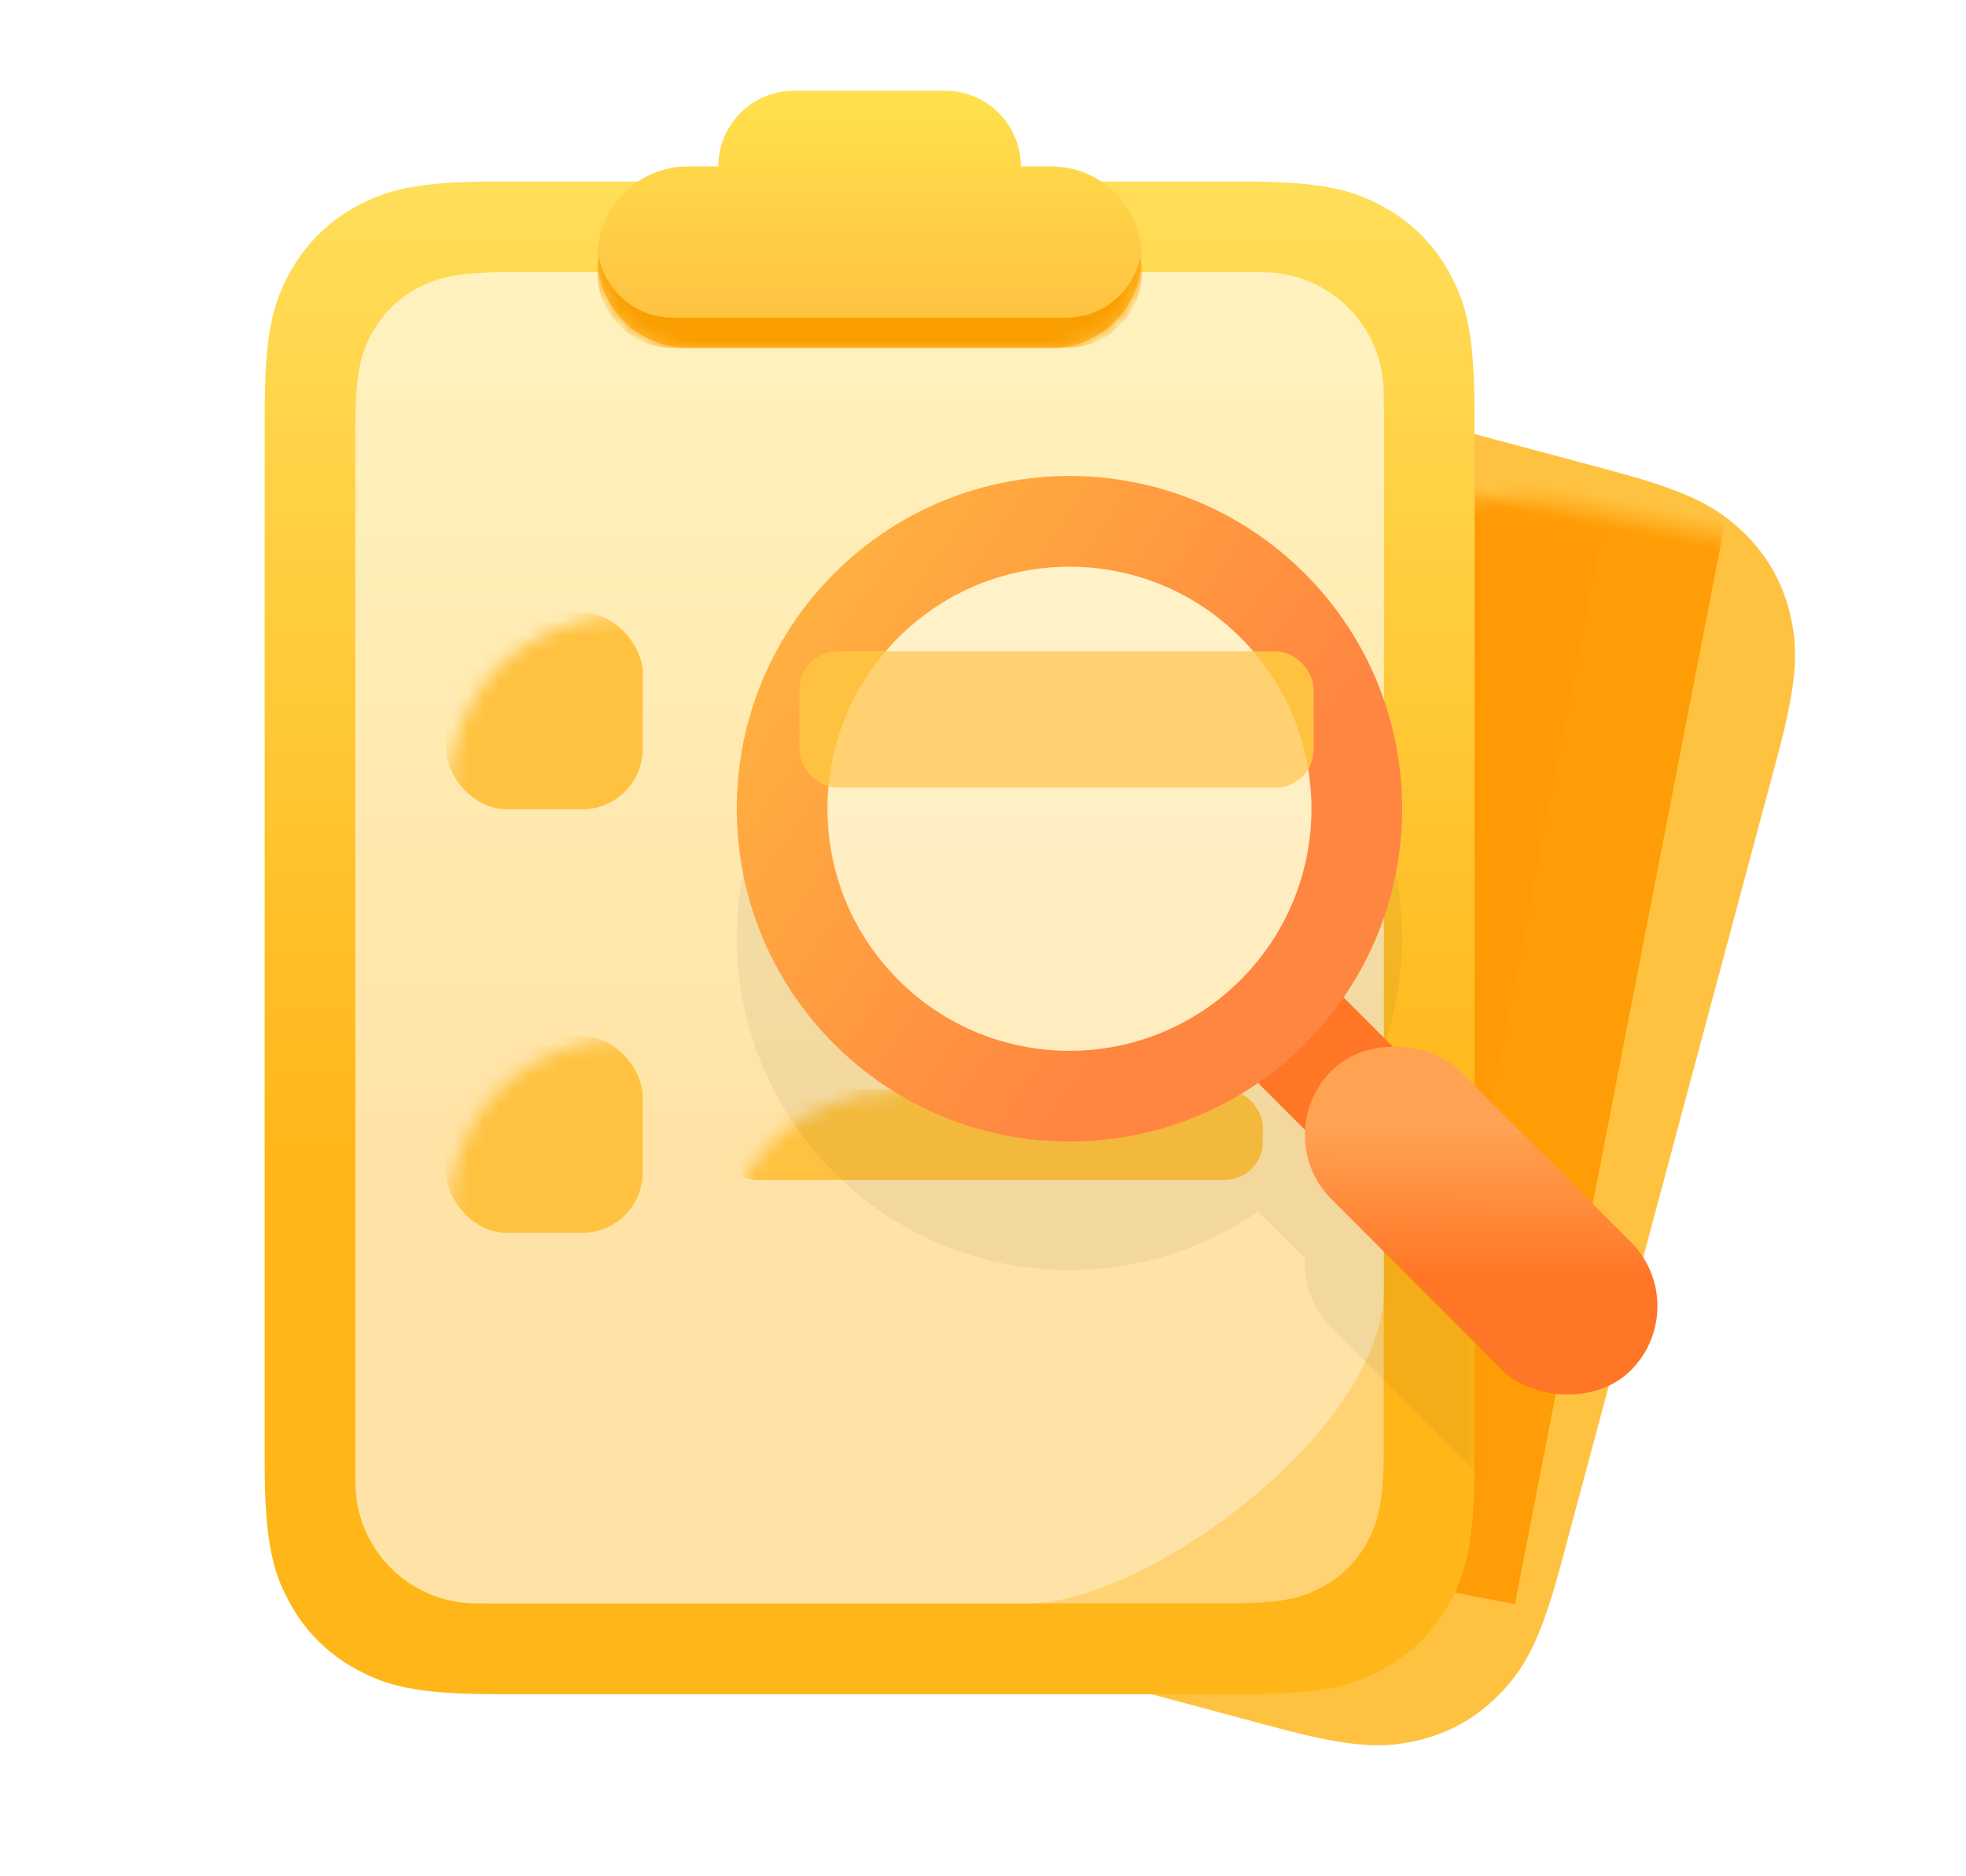 <?xml version="1.0" encoding="UTF-8"?>
<svg width="130px" height="124px" viewBox="0 0 130 124" version="1.1" xmlns="http://www.w3.org/2000/svg" xmlns:xlink="http://www.w3.org/1999/xlink">
    <title>插图/体测</title>
    <defs>
        <path d="M25.383,8.5 L71.117,8.5 C76.466,8.5 78.406,9.057 80.361,10.103 C82.317,11.149 83.851,12.683 84.897,14.639 C85.943,16.594 86.5,18.534 86.5,23.883 L86.5,79.117 C86.5,84.466 85.943,86.406 84.897,88.361 C83.851,90.317 82.317,91.851 80.361,92.897 C78.406,93.943 76.466,94.5 71.117,94.5 L25.383,94.5 C20.034,94.5 18.094,93.943 16.139,92.897 C14.183,91.851 12.649,90.317 11.603,88.361 C10.557,86.406 10,84.466 10,79.117 L10,23.883 C10,18.534 10.557,16.594 11.603,14.639 C12.649,12.683 14.183,11.149 16.139,10.103 C18.094,9.057 20.034,8.5 25.383,8.5 Z" id="path-1"></path>
        <filter x="-43.5%" y="-18.6%" width="187.0%" height="137.3%" filterUnits="objectBoundingBox" id="filter-3">
            <feGaussianBlur stdDeviation="5" in="SourceGraphic"></feGaussianBlur>
        </filter>
        <filter x="-34.8%" y="-14.9%" width="169.6%" height="129.8%" filterUnits="objectBoundingBox" id="filter-4">
            <feGaussianBlur stdDeviation="4" in="SourceGraphic"></feGaussianBlur>
        </filter>
        <linearGradient x1="50%" y1="0.177%" x2="50%" y2="64.688%" id="linearGradient-5">
            <stop stop-color="#FFDE59" offset="0%"></stop>
            <stop stop-color="#FFB619" offset="100%"></stop>
        </linearGradient>
        <path d="M15.383,-6.21504185e-16 L64.617,6.21504185e-16 C69.966,-3.61111829e-16 71.906,0.557 73.861,1.603 C75.817,2.649 77.351,4.183 78.397,6.139 C79.443,8.094 80,10.034 80,15.383 L80,84.617 C80,89.966 79.443,91.906 78.397,93.861 C77.351,95.817 75.817,97.351 73.861,98.397 C71.906,99.443 69.966,100 64.617,100 L15.383,100 C10.034,100 8.094,99.443 6.139,98.397 C4.183,97.351 2.649,95.817 1.603,93.861 C0.557,91.906 2.4074122e-16,89.966 -4.14336123e-16,84.617 L4.14336123e-16,15.383 C-2.4074122e-16,10.034 0.557,8.094 1.603,6.139 C2.649,4.183 4.183,2.649 6.139,1.603 C8.094,0.557 10.034,3.61111829e-16 15.383,-6.21504185e-16 Z" id="path-6"></path>
        <linearGradient x1="50%" y1="0.982%" x2="50%" y2="64.486%" id="linearGradient-8">
            <stop stop-color="#FFF2BF" offset="0%"></stop>
            <stop stop-color="#FFD273" offset="100%"></stop>
        </linearGradient>
        <linearGradient x1="50%" y1="0.982%" x2="50%" y2="64.486%" id="linearGradient-9">
            <stop stop-color="#FFF2BF" offset="0%"></stop>
            <stop stop-color="#FFE3A6" offset="100%"></stop>
        </linearGradient>
        <linearGradient x1="50%" y1="0.639%" x2="50%" y2="98.451%" id="linearGradient-10">
            <stop stop-color="#FFE14D" offset="0%"></stop>
            <stop stop-color="#FFBF40" offset="100%"></stop>
        </linearGradient>
        <path d="M23,0 C25.761,-5.07265313e-16 28,2.239 28,5 L30,5 C33.314,5 36,7.686 36,11 C36,14.314 33.314,17 30,17 L6,17 C2.686,17 4.05812251e-16,14.314 0,11 C-4.05812251e-16,7.686 2.686,5 6,5 L8,5 L8,5 C8,2.239 10.239,5.07265313e-16 13,0 L23,0 Z" id="path-11"></path>
        <filter x="-12.5%" y="-75.0%" width="125.0%" height="250.0%" filterUnits="objectBoundingBox" id="filter-13">
            <feGaussianBlur stdDeviation="1.5" in="SourceGraphic"></feGaussianBlur>
        </filter>
        <linearGradient x1="59.184%" y1="23.489%" x2="40.816%" y2="65.676%" id="linearGradient-14">
            <stop stop-color="#FFA251" offset="0%"></stop>
            <stop stop-color="#FF7626" offset="100%"></stop>
        </linearGradient>
        <linearGradient x1="50%" y1="7.10542736e-13%" x2="63.595%" y2="73.237%" id="linearGradient-15">
            <stop stop-color="#FFAF40" offset="0%"></stop>
            <stop stop-color="#FF8640" offset="100%"></stop>
        </linearGradient>
        <path d="M16,0 C7.163,0 0,7.163 0,16 C0,24.837 7.163,32 16,32 C24.837,32 32,24.837 32,16 C32,7.163 24.837,0 16,0 Z" id="path-16"></path>
    </defs>
    <g id="插图/体测" stroke="none" stroke-width="1" fill="none" fill-rule="evenodd">
        <g id="编组-16" transform="translate(17.5, 6)">
            <g id="文件">
                <g id="编组-15" transform="translate(7.69, 9.262)">
                    <mask id="mask-2" fill="white">
                        <use xlink:href="#path-1"></use>
                    </mask>
                    <use id="矩形" fill="#FFC240" transform="translate(48.25, 51.5) rotate(-345) translate(-48.25, -51.5) " xlink:href="#path-1"></use>
                    <rect id="矩形" fill-opacity="0.9" fill="#FF9900" filter="url(#filter-3)" mask="url(#mask-2)" transform="translate(65.727, 47.989) rotate(11) translate(-65.727, -47.989) " x="48.477" y="7.739" width="34.5" height="80.5"></rect>
                    <rect id="矩形" fill-opacity="0.1" fill="#FF8000" filter="url(#filter-4)" mask="url(#mask-2)" transform="translate(57.727, 47.989) rotate(11) translate(-57.727, -47.989) " x="40.477" y="7.739" width="34.5" height="80.5"></rect>
                    <path d="M56.31,19.738 C68.461,19.738 78.31,29.588 78.31,41.738 C78.31,52.522 70.551,61.494 60.311,63.376 L60.311,67.767 C61.538,68.866 62.31,70.462 62.31,72.238 L62.31,88.238 C62.31,91.552 59.624,94.238 56.31,94.238 C52.997,94.238 50.31,91.552 50.31,88.238 L50.31,72.238 C50.31,70.461 51.083,68.865 52.31,67.766 L52.311,63.376 C42.07,61.495 34.31,52.523 34.31,41.738 C34.31,29.588 44.16,19.738 56.31,19.738 Z" id="影子" fill-opacity="0.06" fill="#000000" mask="url(#mask-2)" transform="translate(56.31, 56.988) rotate(-45) translate(-56.31, -56.988) "></path>
                </g>
                <g id="编组-14" transform="translate(0, 6)">
                    <mask id="mask-7" fill="white">
                        <use xlink:href="#path-6"></use>
                    </mask>
                    <use id="矩形" fill="url(#linearGradient-5)" xlink:href="#path-6"></use>
                    <path d="M16.256,6 L63.744,6 C67.311,6 68.604,6.371 69.907,7.069 C71.211,7.766 72.234,8.789 72.931,10.093 C73.629,11.396 74,12.689 74,16.256 L74,83.744 C74,87.311 73.629,88.604 72.931,89.907 C72.234,91.211 71.211,92.234 69.907,92.931 C68.604,93.629 67.311,94 63.744,94 L16.256,94 C12.689,94 11.396,93.629 10.093,92.931 C8.789,92.234 7.766,91.211 7.069,89.907 C6.371,88.604 6,87.311 6,83.744 L6,16.256 C6,12.689 6.371,11.396 7.069,10.093 C7.766,8.789 8.789,7.766 10.093,7.069 C11.396,6.371 12.689,6 16.256,6 Z" id="矩形" fill="url(#linearGradient-8)" mask="url(#mask-7)"></path>
                    <path d="M16.256,6 L66,6 C70.418,6 74,9.582 74,14 C74,33.741 74,53.482 74,73.223 C74,82.564 58.298,94 50.491,94 C38.327,94 26.164,94 14,94 C9.582,94 6,90.418 6,86 L6,16.256 C6,12.689 6.371,11.396 7.069,10.093 C7.766,8.789 8.789,7.766 10.093,7.069 C11.396,6.371 12.689,6 16.256,6 Z" id="矩形" fill="url(#linearGradient-9)" mask="url(#mask-7)"></path>
                    <rect id="矩形" fill="#FFC240" mask="url(#mask-7)" x="12" y="28.5" width="13" height="13" rx="4"></rect>
                    <rect id="矩形备份-5" fill="#FFC240" mask="url(#mask-7)" x="12" y="56.5" width="13" height="13" rx="4"></rect>
                    <rect id="矩形" fill="#FFC240" mask="url(#mask-7)" x="30" y="32" width="36" height="6" rx="2.5"></rect>
                    <rect id="矩形备份-6" fill="#FFC240" mask="url(#mask-7)" x="30" y="60" width="36" height="6" rx="2.5"></rect>
                    <path d="M36.589,40.839 C36.589,50.504 44.424,58.339 54.089,58.339 C63.754,58.339 71.589,50.504 71.589,40.839 C71.589,39.643 71.469,38.476 71.241,37.347 C76.507,44.848 76.541,54.903 71.345,62.438 L74.451,65.543 C76.095,65.452 77.77,66.035 79.026,67.291 L90.34,78.604 C92.683,80.948 92.683,84.747 90.34,87.09 C87.997,89.433 84.198,89.433 81.854,87.09 L70.541,75.776 C69.284,74.519 68.701,72.844 68.793,71.199 L65.689,68.095 C57.117,74.006 45.286,73.149 37.66,65.523 C29.069,56.931 29.069,43.002 37.66,34.41 L37.905,34.169 C37.057,36.225 36.589,38.477 36.589,40.839 Z" id="形状结合" fill-opacity="0.05" fill="#000000" mask="url(#mask-7)"></path>
                </g>
                <g id="编组-13" transform="translate(22, 0)">
                    <mask id="mask-12" fill="white">
                        <use xlink:href="#path-11"></use>
                    </mask>
                    <use id="形状结合" fill="url(#linearGradient-10)" xlink:href="#path-11"></use>
                    <path d="M36,12 C36,14.761 33.761,17 31,17 L5,17 C2.239,17 3.38176876e-16,14.761 0,12 C-4.19481025e-17,11.657 0.034,11.323 0.1,11 C0.564,13.283 2.581,15 5,15 L5,15 L31,15 C33.419,15 35.436,13.283 35.9,11.001 C35.966,11.323 36,11.657 36,12 Z" id="形状结合" fill="#FA9E00" filter="url(#filter-13)" mask="url(#mask-12)"></path>
                </g>
            </g>
            <g id="编组-11" transform="translate(22, 16)">
                <g id="放大镜" transform="translate(42.177, 42.427) rotate(-45) translate(-42.177, -42.427) translate(20.177, 4.927)">
                    <rect id="矩形" fill="#FF7626" x="18" y="41.5" width="8" height="10"></rect>
                    <rect id="矩形" fill="url(#linearGradient-14)" x="16" y="46.5" width="12" height="28" rx="6"></rect>
                    <path d="M22,0 C34.15,0 44,9.85 44,22 C44,34.15 34.15,44 22,44 C9.85,44 0,34.15 0,22 C0,9.85 9.85,0 22,0 Z M22,6 C13.163,6 6,13.163 6,22 C6,30.837 13.163,38 22,38 C30.837,38 38,30.837 38,22 C38,13.163 30.837,6 22,6 Z" id="形状结合" fill="url(#linearGradient-15)" fill-rule="nonzero"></path>
                    <g id="编组-12" transform="translate(6, 6)">
                        <rect id="矩形" fill="#FFC240" transform="translate(19.571, 11.222) rotate(-315) translate(-19.571, -11.222) " x="2.571" y="6.722" width="34" height="9" rx="2.5"></rect>
                        <mask id="mask-17" fill="white">
                            <use xlink:href="#path-16"></use>
                        </mask>
                        <use id="路径" fill-opacity="0.25" fill="#FFFFFF" fill-rule="nonzero" xlink:href="#path-16"></use>
                    </g>
                </g>
            </g>
        </g>
    </g>
</svg>